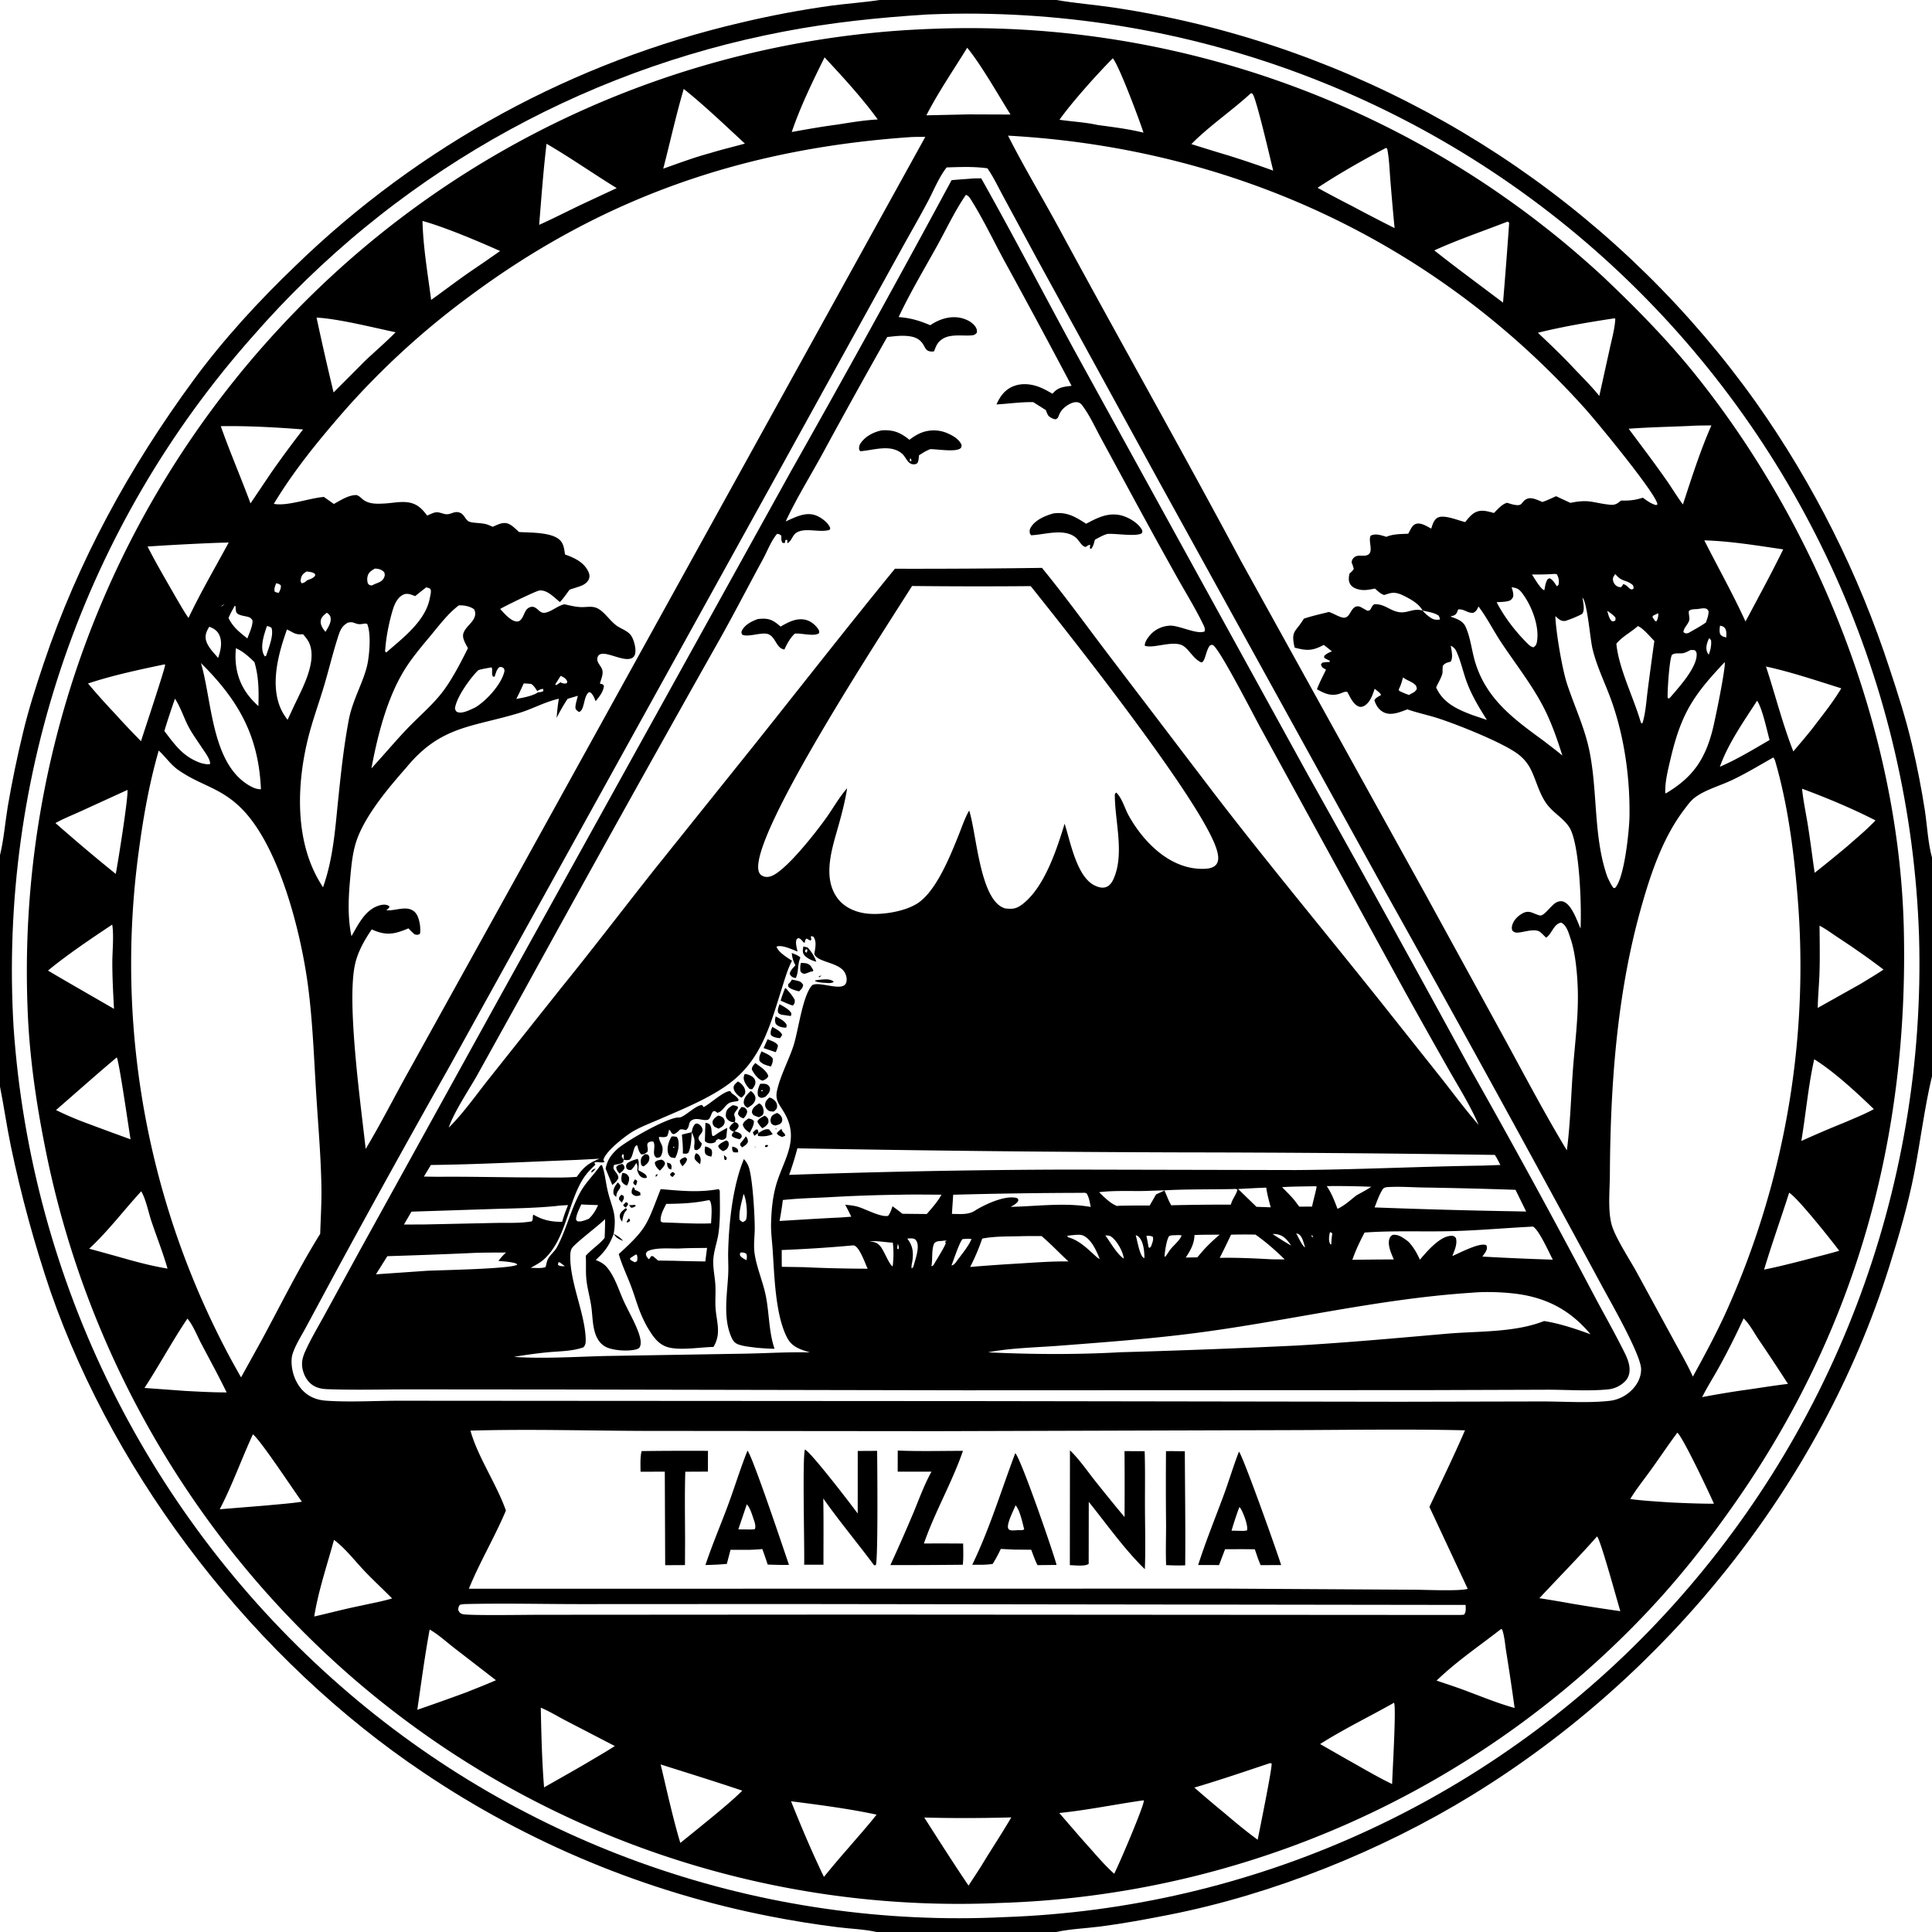 <svg xmlns="http://www.w3.org/2000/svg" viewBox="0 0 256 256"><path d="M116.543 0h23.433c2.457.426 4.97.618 7.44.98q6.604.976 13.066 2.65 1.353.351 2.698.732 1.345.38 2.682.79 1.336.409 2.663.848 1.327.438 2.644.906 1.317.467 2.624.963t2.602 1.02 2.58 1.078 2.555 1.133 2.53 1.188 2.503 1.244 2.476 1.297q1.23.663 2.447 1.352 1.216.689 2.416 1.404 1.2.716 2.386 1.457 1.184.741 2.353 1.509 1.168.767 2.32 1.56 1.15.792 2.284 1.609t2.25 1.659 2.213 1.708 2.174 1.756 2.137 1.802q1.058.913 2.096 1.85 1.038.935 2.055 1.894t2.014 1.938 1.97 1.983q.976 1.001 1.928 2.024.953 1.023 1.882 2.066.93 1.044 1.838 2.107.906 1.063 1.79 2.146t1.743 2.185q.86 1.102 1.696 2.222.835 1.12 1.646 2.26 1.43 2.024 2.783 4.1 1.353 2.077 2.627 4.203 1.275 2.126 2.468 4.298t2.305 4.387q1.111 2.216 2.139 4.471t1.97 4.548 1.798 4.619q.855 2.326 1.623 4.683c1.09 3.273 2.14 6.585 2.938 9.944q1.042 4.4 1.737 8.867c.298 2.02.4 4.235.935 6.198v28.964c-1.01 4.225-1.528 8.629-2.368 12.9-.817 4.162-2.025 8.288-3.297 12.333-9.106 28.952-29.52 54.217-55.3 70.04-12.007 7.37-26.342 13.13-40.16 15.85-3 .59-6.03 1.153-9.062 1.545-1.934.25-3.971.32-5.873.73h-23.8c-1.627-.373-3.465-.423-5.13-.635q-4.544-.567-9.037-1.453-1.532-.3-3.056-.637-1.524-.34-3.039-.715-1.515-.377-3.02-.79-1.505-.415-3-.865-1.494-.453-2.977-.94-1.482-.49-2.952-1.015t-2.927-1.087-2.898-1.161-2.868-1.232-2.837-1.304q-1.41-.67-2.802-1.374t-2.768-1.444-2.731-1.513-2.693-1.58-2.652-1.647-2.61-1.713c-22.132-14.83-40.682-38.581-49.451-63.765q-1.606-4.735-2.922-9.558-1.315-4.822-2.336-9.716C.894 149.242.52 146.6 0 143.984V113.31c.505-2.077.679-4.31 1.026-6.425q.846-4.947 2.029-9.824c.738-3.083 1.71-6.114 2.72-9.117 4.574-13.62 11.373-26.003 19.864-37.568 4.003-5.453 8.71-10.56 13.592-15.233q.762-.74 1.538-1.466.775-.726 1.562-1.44.788-.712 1.587-1.412.8-.7 1.61-1.386.812-.686 1.634-1.358t1.656-1.33 1.679-1.302 1.7-1.274q.856-.63 1.722-1.245t1.742-1.215 1.763-1.186 1.782-1.155 1.802-1.126 1.82-1.095 1.84-1.063q.924-.525 1.856-1.033.933-.509 1.874-1.001.941-.493 1.89-.97.95-.476 1.907-.937.957-.46 1.922-.904.965-.445 1.937-.872.972-.428 1.952-.84.98-.411 1.966-.806t1.979-.773q.992-.378 1.991-.739.999-.36 2.004-.705 1.005-.344 2.016-.672 1.01-.327 2.026-.637t2.037-.603 2.047-.568 2.057-.534 2.064-.498q5.892-1.404 11.891-2.239c2.147-.29 4.32-.429 6.459-.759m6.222 1.928c-6.37.397-12.65 1.052-18.926 2.256q-1.268.242-2.53.51-1.263.267-2.519.56-1.257.295-2.507.614-1.25.32-2.493.666-1.244.346-2.48.718-1.235.371-2.463.768-1.227.398-2.447.82-1.22.423-2.43.87-1.21.449-2.41.922t-2.392.97-2.37 1.021q-1.18.523-2.349 1.07-1.168.546-2.326 1.117-1.157.572-2.302 1.167t-2.277 1.214q-1.133.618-2.252 1.26-1.12.643-2.225 1.308-1.106.665-2.197 1.353-1.092.689-2.17 1.4-1.077.71-2.139 1.443t-2.108 1.488-2.078 1.531-2.044 1.575-2.012 1.616-1.978 1.658-1.943 1.699q-.963.859-1.907 1.738-.945.88-1.87 1.778-.927.899-1.834 1.817t-1.795 1.854-1.756 1.891-1.716 1.928q-1.033 1.162-2.037 2.35-1.004 1.187-1.978 2.398t-1.919 2.447-1.858 2.493-1.796 2.538-1.733 2.582-1.67 2.624-1.604 2.663-1.538 2.702-1.472 2.74-1.404 2.774-1.335 2.808-1.266 2.84-1.196 2.87-1.124 2.9-1.054 2.925q-.508 1.47-.98 2.95-.473 1.482-.909 2.974t-.835 2.996q-.399 1.502-.76 3.015-.363 1.512-.688 3.032t-.612 3.049q-.287 1.528-.537 3.063-.25 1.534-.461 3.075-.212 1.54-.386 3.085t-.31 3.094-.234 3.1-.157 3.106-.081 3.108-.005 3.11.072 3.109q.054 1.553.147 3.106.109 1.559.255 3.114.146 1.556.33 3.108t.407 3.1q.222 1.546.482 3.087t.558 3.075q.298 1.535.633 3.061t.708 3.044.782 3.026.856 3.006.929 2.984 1.002 2.96 1.074 2.935q.555 1.461 1.146 2.908t1.217 2.879 1.287 2.848 1.356 2.816 1.425 2.782 1.492 2.745 1.56 2.71 1.625 2.669 1.69 2.629q.86 1.304 1.754 2.587.893 1.282 1.817 2.542.924 1.261 1.878 2.499.954 1.237 1.94 2.45.984 1.214 1.998 2.403t2.057 2.353 2.114 2.303 2.169 2.25q1.099 1.11 2.224 2.195t2.277 2.14q1.152 1.057 2.33 2.085 1.122.981 2.268 1.935t2.315 1.88 2.359 1.824 2.402 1.767 2.444 1.709 2.484 1.65 2.523 1.59 2.56 1.529 2.596 1.467 2.63 1.404 2.664 1.341q1.34.655 2.695 1.277 1.355.623 2.725 1.212 1.37.59 2.752 1.147 1.384.556 2.78 1.08 1.396.523 2.805 1.013 1.408.49 2.828.945 1.42.456 2.85.878t2.87.809q1.44.386 2.889.741 1.448.352 2.905.67 1.457.317 2.921.6 1.464.282 2.935.53 1.47.248 2.946.46t2.956.39 2.965.32q1.484.14 2.972.248 1.487.105 2.977.174 1.49.07 2.98.106t2.982.032q1.49 0 2.981-.038 1.491-.037 2.98-.11 1.52-.052 3.037-.142t3.032-.218q1.514-.127 3.025-.29t3.018-.362q1.507-.202 3.008-.437 1.501-.238 2.997-.51 1.495-.276 2.983-.583 1.488-.31 2.968-.655 1.48-.348 2.952-.728 1.47-.382 2.932-.799t2.913-.87 2.89-.94 2.867-1.01q1.427-.523 2.841-1.08t2.815-1.148 2.785-1.217 2.755-1.284 2.724-1.35 2.689-1.417 2.654-1.481 2.617-1.546q1.3-.788 2.58-1.608t2.539-1.671 2.498-1.732 2.455-1.792 2.41-1.852 2.365-1.91 2.318-1.966 2.27-2.022 2.219-2.077 2.168-2.13 2.116-2.182q1.074-1.133 2.119-2.293t2.062-2.344q1.016-1.185 2.003-2.394t1.944-2.443 1.883-2.49 1.822-2.535 1.759-2.579 1.695-2.622 1.63-2.663q.798-1.34 1.563-2.701.766-1.36 1.497-2.74.732-1.379 1.43-2.775.697-1.397 1.36-2.81t1.29-2.843q.629-1.429 1.221-2.873t1.15-2.902q.557-1.458 1.078-2.93.521-1.471 1.006-2.956.485-1.483.933-2.979.447-1.495.859-3.001.41-1.506.785-3.022.373-1.515.71-3.04.338-1.524.635-3.056.3-1.532.56-3.071.263-1.539.485-3.084.225-1.545.41-3.095t.333-3.104.255-3.111q.11-1.558.18-3.117.07-1.56.102-3.12t.025-3.122q-.005-1.56-.05-3.121-.05-1.539-.14-3.076-.088-1.537-.213-3.072-.127-1.534-.29-3.066-.162-1.53-.362-3.057t-.437-3.048q-.238-1.522-.513-3.037-.273-1.515-.585-3.023-.31-1.508-.657-3.008t-.73-2.991q-.385-1.491-.804-2.973t-.876-2.952-.947-2.93-1.018-2.906q-.526-1.447-1.088-2.88-.561-1.434-1.157-2.853-.597-1.42-1.227-2.825-.631-1.404-1.296-2.794-.664-1.388-1.362-2.76-.698-1.373-1.43-2.728-.73-1.355-1.494-2.692t-1.56-2.655-1.624-2.616-1.687-2.576-1.75-2.534-1.81-2.49-1.87-2.447-1.93-2.4q-.978-1.188-1.986-2.352-1.008-1.165-2.043-2.304t-2.1-2.253q-1.062-1.114-2.152-2.201-1.09-1.088-2.206-2.149-1.14-1.083-2.306-2.138t-2.359-2.08-2.41-2.02q-1.218-.994-2.46-1.959-1.242-.964-2.507-1.896-1.266-.934-2.555-1.834-1.289-.901-2.6-1.77-1.31-.868-2.643-1.704-1.332-.835-2.684-1.637t-2.725-1.57-2.763-1.5-2.8-1.432q-1.409-.699-2.835-1.362-1.425-.662-2.868-1.29-1.441-.626-2.899-1.217T172.6 9.88q-1.472-.555-2.957-1.072t-2.982-.997-3.006-.922q-1.51-.443-3.029-.847-1.52-.405-3.048-.771-1.53-.367-3.067-.695t-3.083-.618-3.098-.54-3.11-.463q-1.559-.212-3.121-.385-1.564-.173-3.13-.307-1.567-.134-3.136-.229t-3.142-.15-3.143-.072-3.145.007-3.143.086q-.247.005-.494.023"/><path d="M132.281 252.158q-.316.015-.633.027-1.498.058-2.998.077-1.499.02-2.998.003t-2.998-.07q-1.499-.055-2.995-.145-1.497-.09-2.992-.215-1.493-.127-2.984-.29t-2.977-.362-2.967-.435q-1.48-.238-2.955-.51-1.475-.271-2.943-.58-1.467-.307-2.926-.651t-2.91-.723q-1.451-.38-2.892-.794-1.442-.415-2.872-.865t-2.85-.934q-1.418-.485-2.825-1.004t-2.8-1.073q-1.394-.553-2.773-1.14-1.38-.588-2.745-1.208-1.365-.621-2.714-1.276-1.35-.654-2.683-1.34-1.332-.688-2.648-1.407t-2.614-1.47-2.576-1.535-2.538-1.596q-1.26-.814-2.499-1.658-1.24-.845-2.457-1.72-1.218-.874-2.415-1.778-1.196-.903-2.37-1.837-1.174-.932-2.325-1.894-1.15-.961-2.277-1.95-1.127-.99-2.23-2.006-.908-.838-1.799-1.694t-1.765-1.729-1.731-1.763-1.696-1.798-1.66-1.83-1.624-1.863-1.586-1.895-1.55-1.925q-.764-.97-1.51-1.956-.746-.985-1.472-1.985t-1.432-2.013q-.706-1.015-1.392-2.042-.686-1.028-1.352-2.068-.665-1.042-1.31-2.095t-1.27-2.12-1.227-2.146-1.184-2.169-1.142-2.191-1.098-2.214-1.054-2.235-1.01-2.255-.965-2.275-.92-2.293-.875-2.311-.829-2.328-.783-2.344-.736-2.359-.69-2.373-.643-2.386-.596-2.398-.548-2.41-.5-2.42c-1.201-6.023-2.078-12.161-2.299-18.306q-.06-1.542-.082-3.084t-.007-3.086.069-3.085.145-3.082.221-3.078.297-3.071.372-3.063.448-3.053.523-3.041.597-3.027.672-3.012q.355-1.501.746-2.994.392-1.492.82-2.974t.892-2.954.965-2.931 1.037-2.906 1.108-2.88 1.18-2.852q.606-1.418 1.248-2.821t1.318-2.79 1.386-2.757 1.454-2.722q.743-1.351 1.52-2.685.777-1.333 1.586-2.647.81-1.313 1.65-2.607.842-1.293 1.715-2.565t1.777-2.523 1.839-2.477 1.9-2.432q.964-1.205 1.958-2.385t2.017-2.335 2.073-2.285q1.04-1.124 2.109-2.221 1.068-1.098 2.163-2.169t2.216-2.114 2.267-2.059 2.318-2.002 2.367-1.944 2.414-1.884q1.219-.928 2.46-1.825 1.242-.897 2.505-1.763t2.547-1.7 2.589-1.638q1.305-.802 2.629-1.572 1.323-.77 2.666-1.507t2.703-1.44 2.738-1.373q1.377-.67 2.771-1.305t2.802-1.236q1.41-.6 2.833-1.166 1.423-.565 2.86-1.095t2.886-1.025 2.911-.952 2.933-.88q1.473-.423 2.955-.808t2.974-.734q1.49-.349 2.99-.66t3.007-.587 3.02-.511q1.513-.237 3.031-.437t3.041-.36q1.523-.163 3.05-.287t3.056-.21 3.06-.135l.089-.004q1.517-.053 3.036-.07 1.519-.016 3.037.006 1.519.02 3.036.08 1.518.058 3.034.153 1.516.096 3.029.229t3.022.303 3.013.377 3.004.451 2.991.525 2.978.598 2.962.671 2.945.744 2.925.816 2.905.888 2.882.958 2.858 1.03 2.831 1.099 2.804 1.168 2.774 1.237 2.742 1.305 2.71 1.371 2.675 1.438q1.33.736 2.64 1.503 1.31.768 2.601 1.568t2.562 1.63 2.521 1.695 2.48 1.755 2.434 1.815 2.39 1.874 2.343 1.933 2.294 1.99 2.246 2.046c4.078 3.879 8.112 7.984 11.653 12.364 16.401 20.286 27.235 47.549 27.853 73.729.652 27.756-6.352 53.116-22.28 75.947-3.755 5.381-7.708 10.375-12.245 15.123q-1.036 1.083-2.099 2.141-1.062 1.058-2.15 2.09t-2.2 2.036-2.248 1.983-2.296 1.927-2.343 1.87-2.387 1.814q-1.205.892-2.431 1.755t-2.473 1.695-2.513 1.634-2.552 1.573-2.59 1.51-2.626 1.446-2.66 1.383-2.693 1.317-2.724 1.252-2.754 1.184-2.782 1.118-2.808 1.05q-1.41.507-2.833.98t-2.856.912q-1.434.438-2.877.842-1.444.403-2.898.771-1.452.369-2.914.701-1.462.333-2.931.63t-2.946.559q-1.476.26-2.958.485t-2.969.415-2.978.343-2.986.27q-1.495.114-2.992.195-1.496.08-2.995.125m43.806-171.071c.605.182 1.234.62 1.825.742.997.206 1-1.29 1.841-1.473.292-.064.5.051.743.187l.685.382c.608.002.398-.548.925-.857 1.348-.08 2.04.838 3.252 1.038 1.167.192 1.831-.551 3.147-.209.217.282.521.55.803.766.518.398.847.522 1.495.422a1.2 1.2 0 0 0-.186-.516c-.589-.404-1.42-.496-2.112-.672-.508-.884-1.434-1.416-2.338-1.877-.762-.389-1.385-.626-2.22-.347q-.27.088-.545.167c-.482-.158-.835-.523-1.214-.849-.653.119-1.336.276-1.997.144-.516-.102-1.06-.3-1.318-.799-.226-.439-.154-.882-.053-1.34.232-.203.414-.348.56-.624a6 6 0 0 0-.28-.834c.025-.236.053-.364.212-.555.448-.542 1.063-.273 1.655-.374 1.25-.213.241-1.893.656-2.63.663-.34 1.417-.04 2.08.153.883-.384 1.943-.364 2.89-.41l.116-.204c.213-.381.407-.896.84-1.072.687-.28 1.502.29 2.099.598.145-.463.3-1.035.696-1.354.813-.653 2.867.291 3.81.49.342-.44.745-.954 1.232-1.235.85-.49 1.697-.197 2.574.03.427-.44 1.136-1.25 1.766-1.349.228.078.459.157.694.213 1.515.358 1.011-.358 1.938-.746.608-.254 1.45.198 2.018.422.62-.202 1.218-.5 1.813-.765l1.895.886c2.538-.539 3.006.02 5.28.247.624.063.969-.154 1.423-.558 1.047.037 1.898-.053 2.896-.377.57.408 1.075.8 1.759.983l.177-.104c-.158-1.416-8.11-11.027-9.521-12.603-19.899-22.223-46.838-34.616-76.527-36.249 2.117 4.19 4.595 8.283 6.833 12.42 7.926 14.653 16.141 29.156 23.985 43.852l24.54 44.338 10.427 19.027c2.707 4.968 5.334 9.972 8.26 14.817.46-3.488.544-7.116.801-10.632.25-3.394.726-6.95.656-10.344-.043-2.09-.284-5.065-.952-7.035-.253-.745-.517-1.815-1.261-2.167-.999.167-1.212 1.488-1.987 1.992-.272-.24-.519-.533-.806-.751-.675-.515-2.14.03-2.92.08-.356.023-.496-.04-.761-.263-.047-.185-.082-.346-.049-.537.131-.737.701-1.334 1.329-1.703.979-.576 1.444.007 2.375.235.538.132 1.517-1.379 2.157-1.715.32-.168.667-.24 1.014-.096 1.08.444 1.76 2.523 2.217 3.541.152-2.73-.098-11.263-1.49-13.42-.734-1.138-1.962-1.817-2.812-2.857-1.112-1.36-1.479-3.117-2.222-4.67a5.7 5.7 0 0 0-1.629-2.063c-1.966-1.575-8.365-4.104-10.875-4.895-1.299-.409-2.63-.684-3.918-1.136l-.216.083c-.894.336-1.988.77-2.913.31-.646-.32-1.022-.914-1.233-1.581.117-.342.572-.522.881-.716-.107-.288-.604-.615-.85-.825-.277.795-.554 1.717-1.297 2.21-.232.154-.508.241-.782.152-.74-.239-1.197-1.305-1.542-1.937-.33-.11-.712.139-1.046.24-1.158.349-1.984-.04-2.98-.6.33-.897.79-1.737 1.199-2.6l-.106-.06c-.332-.197-.47-.257-.562-.629l.165-.228c.25-.05.483-.081.737-.088l.254-.005-.001-.175a6 6 0 0 1-.736-.386l.01-.233c.304-.323.615-.45 1.02-.623l-1.075-.85c-1.507.807-2.25.787-3.858.364l-.04-.165c-.46-2.083.18-1.925 1.166-3.531l.085-.141c1.081-.365 2.218-.61 3.324-.892m32.94.058.05.161.148.049-.148-.049zM128.158 6.327c-1.806 2.939-3.834 5.887-5.408 8.954l5.601-.125 5.548.02c-1.616-2.568-3.9-6.626-5.74-8.85m-18.898 1.27c-1.57 3.173-3.215 6.541-4.35 9.894 1.991-.357 3.978-.714 5.984-.974 1.786-.282 3.605-.591 5.412-.687-2.111-2.903-4.606-5.602-7.046-8.232m38.191.13c-2.026 2.034-5.406 5.801-7.066 8.142 1.641.243 3.413.326 5.02.687 2.036.28 4.114.525 6.111 1.021-.484-1.535-3.25-8.934-4.065-9.85M90.6 11.784c-1.028 3.49-1.802 7.045-2.716 10.565 2.07-.73 4.147-1.511 6.27-2.078 1.507-.467 3.032-.818 4.55-1.243-2.658-2.458-5.28-4.975-8.104-7.244m75.175.544c-2.54 2.343-5.49 4.316-7.915 6.765q2.452.777 4.917 1.513 2.989.934 5.932 2.005c-.367-1.456-2.18-9.328-2.702-10.121-.051-.08-.155-.108-.233-.162m-45.223 5.847c-21.9 1.522-40.689 7.958-58.353 21.094q-2.265 1.666-4.439 3.451t-4.249 3.684-4.046 3.905-3.832 4.116c-3.382 3.882-6.689 7.915-9.348 12.338 1.78.346 4.698-.764 6.634-.915l1.32.932c.935-.51 1.903-1.175 2.997-1.185.306.107.448.227.687.449.827.77 1.91.73 2.979.677 1.666-.084 3.383-.645 4.789.574.346.3.637.655.911 1.02.348-.145.837-.408 1.211-.434.46-.032.936.257 1.388.258.69 0 1.052-.498 1.798-.177.5.215.665.855 1.061 1.101.5.31 1.886.16 2.646.492.196.085.396.163.592.248.656-.284 1.346-.69 2.07-.399.51.207 1.004.729 1.413 1.094 1.488.091 4.39 0 5.446 1.104.483.506.543 1.208.638 1.868 1.235.447 2.493 1.002 3.093 2.273.13.274.2.572.114.872-.13.456-.526.769-.94.954-.537.24-1.115.364-1.662.572-.409.546-.802 1.144-1.277 1.633-.752-.59-1.695-1.66-2.73-1.525-.458.06-4.67 2.11-5.183 2.444.505.545 1.363 1.585 2.155 1.657.316.03.474-.097.66-.335.4-.51.446-1.325 1.15-1.564a.77.77 0 0 1 .588.021c.545.243.75.873 1.475.703.871-.204 1.554-.889 2.476-1.106.671.144 1.372.33 2.058.367 1.162.064 1.842-.308 2.839.505.712.58 1.252 1.38 1.981 1.927.637.477 1.547.704 1.991 1.394.361.56.673 1.75.496 2.393-.058.211-.137.36-.325.489-1.207.833-4.331-1.547-4.665.045-.148.709.693 1.11.691 1.891 0 .537-.235.995-.357 1.505.297.081.373.025.534.303-.117.848-.592 1.376-1.102 2.03-.176-.434-.302-.815-.654-1.136l-.215-.074c-.78.513-.55 2.431-1.349 2.634-.21-.176-.458-.282-.46-.588-.002-.465.22-1.097.322-1.561l-1.354.404a23 23 0 0 0-1.457 2.523c.065-.855.148-1.69.296-2.535-1.865.42-3.477 1.35-5.285 1.896-6.222 1.88-10.367 1.69-14.897 7.186-2.373 2.698-5.59 6.484-6.688 9.91-.496 1.547-.638 3.251-.786 4.864-.159 1.735-.268 3.496-.146 5.236.055.789.15 1.596.322 2.369.902-1.551 1.819-3.516 3.671-4.064.408-.121.889-.186 1.266.05.04.025.074.056.111.084-.106.261-.218.318-.434.489 1.219.158 2.898-.805 3.892.377.477.567.692 1.927.584 2.646-.007.043-.02.085-.03.127-.326.148-.345.13-.697.05a8 8 0 0 1-.809-.794c-1.702.709-2.79 1.016-4.582.264a7 7 0 0 1-.288-.127c-.961 1.417-1.832 2.93-2.21 4.617-1.149 5.116.805 18.9 1.407 24.474 2.023-3.366 3.794-6.895 5.713-10.322l15.458-27.888 52.984-95.894c-.68.011-1.38-.009-2.058.04m-48.13.875c-.429 3.554-.686 7.174-.98 10.744 2.203-.987 4.336-2.113 6.527-3.119l3.747-1.75c-3.113-1.912-6.141-4.045-9.294-5.875m111.222.552c-3.06 1.615-6.171 3.378-9.058 5.281q2.22 1.219 4.475 2.372 2.847 1.52 5.73 2.971-.309-3.203-.565-6.411c-.11-1.36-.147-2.779-.417-4.116zm-58.204 2.582c-1.019 1.278-1.711 3.041-2.481 4.492-1.045 1.969-2.157 3.904-3.243 5.85l-17.421 31.56-42.79 77.331q-7.635 13.536-15.053 27.191l-3.834 7.124c-.617 1.159-1.443 2.417-1.846 3.662-.159.488-.162 1.076-.11 1.581.145 1.405.81 2.849 1.953 3.715.772.584 1.662.845 2.617.91 3.169.22 6.452.003 9.637.004l19.805.014 58.263.037 54.634.084 18.585-.04c2.958-.01 6.088.237 9.02-.069a4.94 4.94 0 0 0 2.957-1.357c.788-.753 1.322-1.728 1.324-2.838.005-1.928-4.216-9.21-5.31-11.263q-14.27-26.403-28.91-52.603l-29.844-54.096-15.932-29.076-4.472-8.274c-.687-1.257-1.33-2.65-2.151-3.82-1.787-.256-3.599-.172-5.397-.12m-69.458 7.093c.08 3.443.703 7.043 1.145 10.466 1.821-1.297 3.592-2.669 5.44-3.925q1.863-1.26 3.7-2.556c-2.894-1.292-7.31-3.164-10.285-3.985m143.762.093c-3.214 1.257-6.556 2.382-9.693 3.811q2.108 1.667 4.26 3.277l4.848 3.64q.439-5.27.813-10.546c-.16-.182-.072-.142-.228-.182m-157.8 12.714q1.065 4.973 2.257 9.917l4.136-4.15c1.347-1.28 2.785-2.5 4.084-3.824-3.023-.633-7.544-1.785-10.477-1.943m172.009.092c-3.363.503-6.875 1.102-10.174 1.917 1.495 1.412 2.975 2.828 4.396 4.315 1.243 1.332 2.603 2.641 3.741 4.06l1.404-6.36c.272-1.242.648-2.577.716-3.847zm10.083 14.26c-2.736.122-5.499.17-8.228.377 1.78 2.398 3.602 4.776 5.294 7.237.625.93 1.224 1.9 1.893 2.798 1.148-3.504 2.287-7.101 3.774-10.475-.909.014-1.827.002-2.733.063m-194.782.038c1.214 3.444 2.672 6.802 3.94 10.228l2.721-4.04q2.047-2.932 4.242-5.756c-3.596-.283-7.296-.49-10.903-.432M225.831 71.6c1.81 3.594 3.787 7.085 5.455 10.752q.934-1.727 1.849-3.463 1.63-3.019 3.151-6.094c-3.445-.503-6.972-1.093-10.455-1.195m-197.036.329q-4.625.182-9.243.49c1.221 2.398 2.605 4.72 3.936 7.058.484.798.944 1.645 1.49 2.402 1.615-3.397 3.535-6.68 5.328-9.989zm20.868 3.415c-.413.253-.797.455-.937.957-.102.366-.075.628.008.991.203.248.2.235.518.288l.42-.193c.5-.203.991-.332 1.22-.864.129-.297.1-.377.032-.68-.309-.338-.646-.459-1.096-.495q-.083-.004-.165-.004m-9.041.383c-.392.248-.648.445-.748.933-.066.32-.07.357.094.62.361-.03.475-.182.756-.402.397-.153.791-.245 1.038-.615-.023-.194.023-.187-.123-.284-.276-.184-.691-.22-1.017-.252m165.349.318c-.999.08-1.987.084-2.988.077.407.581.985 1.675 1.552 2.056l.108-.002c.094-.523.147-1 .45-1.451l.223-.102c.45.171.7.684.98 1.058.218-.148.219-.153.252-.408a1.86 1.86 0 0 0-.274-1.193zm8.056.02c-.227.357-.368.46-.277.91.063.31.317.624.602.747.131.056.272.074.41.098.185-.167.217-.21.314-.424.388.078.622.38.917.638l.258.084.21-.15c-.018-.3-.011-.393-.286-.585-.874-.61-1.263-.277-2.118-1.292q-.014-.014-.03-.026m-177.44 1.22c-.14.422-.291.672-.187 1.11.2.104.324.14.551.15.162-.379.31-.584.253-.997-.214-.169-.351-.212-.617-.262m19.888.54c-.485.384-.983.758-1.45 1.163-.55-.198-1.062-.462-1.633-.172-.899.457-1.252 1.614-1.5 2.516-.436 1.596-.761 3.318-.864 4.971l.11.137.07-.007c2.187-1.91 5.195-4.17 5.747-7.195.049-.268.163-.677.136-.945-.016-.15-.035-.168-.092-.285a1.9 1.9 0 0 0-.524-.183m143.82-.023c.135.447.268.816.205 1.284-.166.276-.26.445-.585.538-.489.141-1.094.138-1.602.171 1.055 2.022 2.392 3.749 3.985 5.377.314.283.476.504.894.598.3-.198.397-.372.46-.728.37-2.075-.73-4.858-1.979-6.477-.442-.574-.681-.63-1.377-.763m9.389 1.374c.074.561.346 1.633-.008 2.12-.14.192-2.087.973-2.332.987-.474.028-.737-.185-1.063-.478-.062-.056-.129-.106-.192-.159.085 2.14.902 7.005 1.565 9.01.974 2.947 2.314 5.74 2.943 8.8 1.129 5.488.517 11.436 2.382 16.725.241.504.459 1.02.8 1.466l.202.025c1.265-1.213 1.904-7.708 1.933-9.447.085-5.053-.658-10.446-2.332-15.216-.828-2.359-1.986-4.61-2.569-7.052-.32-1.336-.675-6.068-1.33-6.781m-180.237 1.03-.186.209.227-.158.276-.173c-.105.037-.22.066-.317.122m1.67.035c-.296.54-.6 1.072-.837 1.641.583 1.218 1.468 1.9 2.498 2.714.252-.72.716-1.626.682-2.388-.234-.374-.405-.43-.83-.525-.316-.07-1.068-.177-1.258-.47-.152-.236-.14-.581-.164-.855zm29.668-.019c-1.408 1.064-2.531 2.564-3.652 3.913-1.235 1.488-2.525 2.986-3.541 4.634-2.33 3.78-3.564 8.712-4.38 13.054l1.565-1.746c1.21-1.364 2.407-2.75 3.691-4.044 1.435-1.446 3.006-2.805 4.236-4.436 1.239-1.644 2.373-3.857 3.3-5.708-.258-.494-.728-1.224-.639-1.8.183-1.19 2.1-1.88 1.481-3.323-.46-.404-1.352-.582-1.956-.551q-.052.002-.105.008m135.122.139-.057.12c-.168.345-.26.519-.613.71-.774.102-1.236-.546-2.029-.432-.137.333-.167.578-.505.759-.127.068-.325.11-.46.151l-.023.038c.755.269 1.607.535 1.969 1.322.662 1.436.82 3.212 1.287 4.735 1.49 4.874 5.094 7.504 9.026 10.37.84.654 1.704 1.29 2.517 1.977-.715-2.268-1.493-4.515-2.609-6.624-1.57-2.969-3.7-5.653-5.55-8.453-1.006-1.522-1.85-3.23-2.953-4.673m25.829.385.075.037zm3.213-.048c-.402.037-.912-.023-1.174.287-.038.358.124.856.068 1.143-.112.579-.708.97-.783 1.612.196.182.29.215.567.16.097-.02.215-.092.303-.14.704-.413 1.452-.804 2.113-1.282.164-.496.377-.984.347-1.513-.169-.251-.217-.33-.553-.358-.273-.022-.613.055-.888.091m-11.98.237c.143.48.233 1.004.599 1.365.273.058.245.025.478-.093.006-.18.068-.325-.06-.46-.31-.328-.644-.564-1.018-.812m-169.663.253c-.382.316-.76.576-.81 1.113-.045.51.305 1.059.64 1.416.321-.557.8-1.24.66-1.92-.062-.299-.257-.442-.49-.609m176.41.065-.704.343-.039.196.355.515.21-.023c.114-.333.243-.673.178-1.03m1.975.363.07.04zm-175.571.877c-.912.474-1.111 1.207-1.406 2.138-.676 2.13-1.189 4.311-1.835 6.451-.686 2.273-1.51 4.508-2.075 6.815-1.423 5.806-1.719 12.797 1.146 18.221q.396.743.85 1.45c1.338-3.743 1.598-7.576 2-11.489.366-3.554.756-7.24 1.427-10.745.535-2.792 2.138-5.294 2.531-7.703.214-1.314.41-3.745-.105-4.963-.27-.075-.426-.03-.695.013-.458.072-.658-.019-1.078-.169-.284-.1-.47-.065-.76-.019m-10.745.454c-.364 1.074-.974 2.783-.388 3.87.032.059.081.107.121.16l.16-.092c.32-1.022 1.023-2.64.713-3.688-.203-.152-.36-.194-.606-.25m181.646.01c-.883.801-1.974 1.334-2.757 2.231l-.085.096c.285 3.195 2.24 7.054 3.191 10.279l.129.314c.197-.115.161-.133.221-.352.352-1.276.438-2.727.607-4.041q.421-3.281.883-6.558c-.54-.525-1.524-1.735-2.189-1.969m10.89-.055c-.054.425-.103.744.032 1.156.294.3.403.301.8.4.007-.44.077-1.006-.282-1.335-.16-.146-.348-.175-.55-.22m-200.18.141c-.341.545-.601 1.113-.438 1.768.223.896 1.024 1.674 1.608 2.365.333-.937.593-2.077.162-3.027-.271-.597-.742-.884-1.333-1.106m193.666.144h.103zm-183.37.216c-1.144 3.184-2.277 7.349-.778 10.592.23.495.527.945.858 1.378l.794-1.704c1.042-2.25 3.074-5.756 2.15-8.284-.192-.526-.536-.933-.9-1.35-1.058.1-1.236-.222-2.124-.632m183.291.716.079.067zm5.162.438c-.274.517-.5 1.207-.293 1.792.051.147.146.272.234.397.228-.626.381-1.259.3-1.927-.076-.087-.15-.192-.24-.262m-34.248 1.007c.103.664.338 1.516-.01 2.11q-.073.016-.144.036c-.424.114-.627.174-.904.519l-.014.231-.01.149c-.009.135-.002.27-.004.406-.006.58-.626 1.506-.848 2.078.903 2.013 2.716 2.858 4.668 3.6l.193.074 1.862.623c-1.08-1.712-2.087-3.359-2.76-5.277-.444-1.265-.753-2.714-1.335-3.911a1.35 1.35 0 0 0-.694-.638m-160.968.325c-.24 2.383.277 4.577 1.816 6.461q.535.647 1.16 1.208c.06-2.028.054-3.86-.525-5.825-.763-.74-1.466-1.402-2.451-1.844m192.746.232-.161.085c-.422.22-.697.363-1.17.368-.398.005-.823-.054-1.148.207-.338.667-.603 4.8-.558 5.669l.125.118.202-.145c1.074-1.258 3.6-3.978 3.517-5.77-.012-.242-.08-.288-.209-.482a2.3 2.3 0 0 0-.598-.05m4.53 1.608c-4.131 4.36-5.763 6.77-7.179 12.808-.323 1.38-.704 2.84-.706 4.265 0 .185.002.138.047.34 3.526-2.08 5.177-4.42 6.196-8.323.348-1.33 1.775-8.306 1.642-9.09m-201.91.135c1.504 5.065 1.367 13.615 6.698 16.381.42.218.776.326 1.248.334-.303-7.031-2.926-11.734-7.889-16.663zm-4.846.169c-3.366.703-6.852 1.448-10.117 2.527 1.202 1.448 2.48 2.844 3.769 4.215 1.048 1.178 2.149 2.305 3.246 3.437.34-1.08 3.251-9.81 3.202-10.131zm43.336.394c-.575.11-1.181.19-1.739.367-1.078 1.045-2.936 3.638-3.096 5.094.1.266.117.409.425.494.64.178 1.625-.359 2.212-.617 1.481-.853 3.467-3.035 3.89-4.705.064-.249.026-.276-.043-.507-.28-.168-.288-.205-.605-.157-.394.338-.45.819-.638 1.28l-.212-.039c-.234-.375.015-.99-.194-1.21m168.882-.115c1.229 3.722 2.195 7.62 3.627 11.258.99-1.2 2.044-2.383 2.97-3.63 1.175-1.53 2.392-3.078 3.382-4.736-3.31-1.037-6.587-2.147-9.979-2.892m-159.72 1.243-.703 1.125.108.109c.207-.126.403-.247.588-.403l.07.064c.294.119.427.15.739.09.083-.227.121-.18.014-.376-.168-.308-.498-.487-.817-.609m111.634.199c-.158.54-.295 1.067-.563 1.564l.026.202c.439.232.882.419 1.356.568l.123-.106c.415-.219.636-.272.876-.683-.025-.335-.083-.474-.357-.688-.446-.349-1.01-.488-1.462-.857m-116.513.8c-.325.686-.636 1.386-.991 2.056.907-.162 1.804-.327 2.644-.726l.199-.146c.283-.031.514-.02.753-.187l-.05-.276c-.326.027-.494.129-.77.287-.236-.344-.44-.718-.8-.944-.329-.026-.655-.055-.985-.064m-46.225 2.033c-.486 1.42-.974 2.835-1.396 4.275 1.476 1.931 2.526 3.459 4.935 4.273.361.068.764.198 1.124.092.044-.633-.75-1.642-1.088-2.16-.637-.975-1.315-1.876-1.845-2.92-.57-1.124-1-2.466-1.685-3.51q-.021-.026-.045-.05m209.649.257c-1.764 2.728-3.846 5.683-4.935 8.756l1.143-.523c1.872-.91 3.65-1.982 5.446-3.029-.379-1.334-.932-4.106-1.654-5.204M21.03 99.455c-1.276 4.438-2.057 8.901-2.663 13.478q-.146 1.08-.27 2.162-.125 1.083-.227 2.168t-.185 2.172q-.081 1.087-.141 2.175t-.1 2.178-.055 2.179-.012 2.18q.004 1.09.03 2.179.026 1.09.073 2.179.048 1.089.117 2.176t.159 2.174.202 2.17.245 2.166.288 2.161.33 2.154q.176 1.076.373 2.148t.415 2.14.457 2.131.499 2.122.54 2.112.583 2.1.624 2.089.664 2.076.706 2.062.746 2.048.787 2.033q.403 1.012.826 2.017t.866 2 .906 1.983.944 1.965.983 1.945q.5.968 1.02 1.926.585 1.055 1.181 2.103l2.622-4.735c2.576-4.745 5.007-9.706 7.865-14.283.066-2.077.197-4.161.16-6.238-.072-4.176-.445-8.357-.703-12.526-.289-4.685-.458-9.41-1.069-14.067-.913-6.952-3.698-18.095-8.538-23.239-2.894-3.076-5.585-3.238-8.668-5.4-1.019-.716-1.677-1.745-2.58-2.563m213.934.917c-1.804 1.022-3.605 2.115-5.479 3.002-1.575.747-3.402 1.23-4.826 2.244-.603.43-1.071 1.095-1.515 1.68-2.893 3.818-4.504 8.721-5.775 13.293-3.154 11.35-3.987 23.373-4.053 35.109-.011 2.031-.291 4.622.235 6.576.44 1.636 2.409 4.654 3.278 6.228l4.933 9.056c.869 1.599 1.801 3.191 2.552 4.848 1.52-2.761 3.04-5.584 4.35-8.451q.736-1.627 1.419-3.277t1.313-3.32q.63-1.672 1.206-3.362t1.097-3.397q.522-1.708.99-3.431.466-1.724.877-3.461.412-1.738.767-3.488t.655-3.51.542-3.529q.244-1.769.43-3.544t.315-3.557.201-3.565.087-3.57-.027-3.57-.142-3.568-.255-3.562c-.48-5.673-1.27-11.637-2.837-17.119-.072-.252-.14-.568-.338-.755m3.816 4.135c.166 1.645.526 3.285.785 4.92.329 2.07.581 4.152.888 6.226q2.208-1.74 4.36-3.55c1.255-1.103 2.553-2.181 3.703-3.395-3.08-1.577-6.491-3-9.736-4.201m-221.895.164-6.285 2.873c-1.072.49-2.223.94-3.248 1.519q1.81 1.59 3.646 3.15 2.149 1.82 4.341 3.585c.28-1.424 1.703-10.319 1.546-11.127m-2.016 17.846c-2.694 1.79-6.036 4.037-8.509 6.092q1.792 1.059 3.595 2.099l5.152 2.972c-.11-2.048-.224-4.095-.223-6.147.001-1.454.223-3.654-.015-5.016m226.231.142c.015 2.093.061 4.195-.009 6.287-.051 1.536-.207 3.072-.23 4.607l5.675-3.183c1.012-.626 2.052-1.228 3.037-1.895-1.979-1.521-4.008-2.921-6.092-4.292-.773-.508-1.561-1.1-2.38-1.524M15.468 140.112c-2.717 2.289-5.364 4.645-8.043 6.975q2.042 1.006 4.183 1.784 2.84 1.063 5.69 2.096c-.204-1.208-1.546-10.563-1.83-10.855m224.924.248c-.797 3.55-1.102 7.237-1.707 10.826q2.927-1.324 5.907-2.524c1.24-.54 2.517-1.045 3.704-1.697-2.195-2.121-5.302-5.007-7.904-6.605M18.711 157.854c-2.312 2.511-4.387 5.288-6.893 7.606q2.505.68 5.003 1.388c1.767.495 3.566.952 5.378 1.247-.61-2.124-1.432-4.179-2.135-6.273-.398-1.184-.73-2.932-1.353-3.968m218.36.191c-1.087 3.395-2.294 6.774-3.32 10.185 1.773-.355 3.524-.802 5.277-1.248 1.558-.413 3.13-.798 4.679-1.245-.963-1.305-5.588-7.123-6.636-7.691M24.834 174.719c-2.018 2.995-3.719 6.176-5.69 9.192l5.387.392c1.826.098 3.67.2 5.497.199-1.055-2.19-2.232-4.322-3.364-6.474-.557-1.058-1.062-2.4-1.83-3.309m206.201-.023q-1.515 3.31-3.274 6.498c-.725 1.311-1.546 2.594-2.217 3.931q2.651-.505 5.321-.895c2.018-.271 4.03-.624 6.052-.856q-1.901-2.96-3.881-5.867c-.586-.871-1.234-2.103-2-2.811M62.34 189.566c.942 3.438 3.475 7.099 4.695 10.59-1.479 3.518-3.471 6.83-4.908 10.36l100.394-.015 24.807.145c1.456-.001 5.965.218 7.154-.111l-5.078-10.861c1.597-3.37 3.238-6.725 4.713-10.15-7.85-.182-15.715-.041-23.567-.024l-46.493.138-38.965-.037c-7.59-.032-15.159-.257-22.752-.035m159.913.277c-1.183 1.58-2.277 3.224-3.429 4.827-.936 1.303-1.977 2.591-2.809 3.961 1.765.235 3.554.327 5.33.452 1.92.088 3.837.168 5.76.17-.523-1.223-4.183-8.979-4.852-9.41m-188.742.212c-1.512 3.273-2.73 6.74-4.395 9.931l6.29-.513c1.525-.152 3.082-.254 4.597-.488-1.191-1.633-5.436-8.1-6.492-8.93m178.103 13.532c-2.477 2.812-5.091 5.44-7.636 8.183q2.08.322 4.152.697 3.279.56 6.573 1.021c-.406-1.303-2.64-9.547-3.09-9.901m-167.358.453c-.902 3.313-2.083 6.775-2.618 10.156 2.043-.47 4.087-1.012 6.14-1.426 1.383-.31 2.825-.565 4.18-.968-1.207-1.225-2.47-2.384-3.657-3.632-1.26-1.325-2.582-3.045-4.045-4.13m17.21 8.513-.522.083c-.192.279-.203.347-.234.686.155.301.2.413.539.544.606.236 8.823.098 10.204.102l42.645-.028 79.433.052.465-.038c.291-.398.218-.817.203-1.293l-89.855-.122-27.454.014c-5.132-.001-10.297-.133-15.424 0m137.442 3.293c-2.828 2.21-5.982 4.343-8.55 6.842 1.454.496 2.925.965 4.356 1.527 1.973.739 3.947 1.544 5.98 2.099q-.517-3.755-1.12-7.496c-.153-.952-.216-2.06-.554-2.956l-.033.074zm-141.977.077c-.646 3.508-1.125 7.103-1.637 10.637q3.26-1.124 6.495-2.316c1.311-.525 2.632-1.036 3.926-1.606l-5.544-4.284c-1.028-.798-2.109-1.79-3.24-2.431m127.783 9.7c-3.23 1.833-6.67 3.484-9.792 5.476l3.52 2.013c1.99 1.108 3.969 2.296 6.02 3.287.04-1.554.571-10.26.252-10.777m-113.06.657c.072 3.495.157 7.077.438 10.559 2-1.142 4.017-2.26 5.998-3.435 1.121-.675 2.281-1.323 3.371-2.045l-6.53-3.387c-1.074-.559-2.163-1.235-3.277-1.692m96.647 7.34c-3.334 1.11-6.674 2.254-10.044 3.246q2 1.75 4.055 3.435c1.414 1.205 2.835 2.383 4.336 3.479.23-1.197 1.979-9.715 1.84-10.11zm-80.762.181c.828 3.466 1.585 6.987 2.605 10.4q2.282-1.833 4.543-3.693c1.25-1.041 2.516-2.087 3.666-3.237-3.577-1.206-7.213-2.332-10.814-3.47m63.978 4.753c-3.738.527-7.395 1.296-11.161 1.681 1.35 1.547 2.678 3.125 4.059 4.645 1.031 1.174 2.056 2.355 3.217 3.405.565-1.052 4.05-9.194 3.924-9.701zm-46.7.127c1.339 3.341 2.786 6.782 4.358 10.02q1.598-1.971 3.276-3.875c1.236-1.449 2.524-2.876 3.698-4.375-3.696-.791-7.58-1.294-11.333-1.77m17.654 2.154c1.929 3.019 3.856 6.05 5.863 9.018.754-1.159 1.538-2.309 2.237-3.502 1.147-1.84 2.334-3.665 3.43-5.534-3.856.106-7.672.121-11.53.018"/><path d="M126.089 23.873c.833-.08 1.67-.131 2.505-.194.459-.058.954-.037 1.419-.053 4.357 7.729 8.436 15.631 12.691 23.418l30.583 55.583q10.892 19.45 21.556 39.026 8.315 14.707 16.2 29.65c1.373 2.606 2.845 5.174 4.161 7.81.373.745.73 1.544.724 2.395-.005.593-.197 1.136-.627 1.553a3.68 3.68 0 0 1-2.184 1.036c-2.602.261-5.395.047-8.017.048l-15.951.052-61.336.025-53.711-.105-19.769-.016c-3.608 0-7.251.103-10.857-.023-.58-.02-1.105-.075-1.64-.317-.824-.372-1.355-1.092-1.631-1.937-.326-.999-.192-1.797.227-2.736.735-1.648 1.697-3.248 2.563-4.832l4.659-8.516 18.411-33.347L104.773 62.5q10.847-19.209 21.316-38.626m12.787 30.253.188.057.054.191-.054-.191zm-34.347 17.18-.127.069zl.067-.18zm33.536 3.94c2.956 3.61 5.745 7.452 8.564 11.175l14.174 18.615c7.243 9.433 14.885 18.588 22.292 27.894l7.922 9.974c1.616 2.05 3.185 4.176 4.9 6.142l.059.07-.059-.07c-1.058-2.494-2.589-4.928-3.93-7.283q-2.93-5.153-5.804-10.336L167.003 96.4c-.888-1.616-5.401-10.44-6.265-10.906-.183-.098-.238-.026-.416.035-.553.662-.62 2.193-1.133 2.246-1.115-.463-1.71-1.93-2.628-2.308-1.371-.563-3.757.5-4.87.095-.031-.509.428-1.098.75-1.462.65-.733 1.617-1.154 2.589-1.199 1.183-.055 3.703 1.257 4.605.747.049-.375-.048-.583-.212-.92-1.004-2.076-2.25-4.094-3.383-6.104q-2.644-4.726-5.23-9.483l-4.896-9.03c-.784-1.436-1.52-3.085-2.509-4.386-.174-.228-.32-.361-.615-.42-.582-.116-1.316.328-1.734.686a2.5 2.5 0 0 0-.718.981l-.101.23-.073.175c-.143.097-.212.2-.395.17-.28-.047-.754-.29-.9-.538-.127-.218-.202-.433-.288-.668l-1.672-1.056c-1.623-.03-3.246.211-4.866.306.455-1.056 1.095-1.942 2.192-2.394 1.252-.516 2.68-.299 3.88.258.46.213.906.465 1.348.714.732-.876 1.448-.91 2.526-1.049q-4.353-8.259-8.845-16.443c-1.474-2.707-2.844-5.61-4.482-8.215-.2-.319-.327-.508-.672-.643-1.424 2.047-2.543 4.447-3.751 6.632-1.739 3.147-3.636 6.31-5.165 9.562 1.593.125 2.72.459 4.19 1.08l.12-.08c1.165-.763 2.617-1.205 4.005-.868.703.17 1.553.593 1.92 1.25.153.275.146.387.13.69-.206.23-.34.322-.66.35-1.411.127-3.21-.325-4.318.824-.363.375-.507.811-.69 1.287-.288.075-.713.036-.954-.166-.2-.168-.325-.461-.455-.685-.542-.933-1.413-1.14-2.442-1.194-.784-.04-1.578.08-2.358.154q-4.43 7.822-8.715 15.726c-1.578 2.863-3.361 5.755-4.738 8.712 1.252-.549 2.644-1.327 4.034-.784.67.261 1.522.894 1.826 1.563.02.045.032.093.048.14l-.098.198c-1.294.403-3.108-.321-4.302.322-.64.344-.672 1.13-1.28 1.445l-.02-.447-.257.026c-.011.083-.018.168-.033.251-.009.05-.026.097-.039.145l-.288-.016c-.213-.286-.166-.603-.163-.942-.238-.196-.266-.22-.57-.254-.776.89-1.31 2.327-1.885 3.382-1.887 3.462-3.697 6.981-5.621 10.42q-13.236 23.468-26.21 47.081l-6.035 10.874c-1.078 1.901-3.101 4.92-3.755 6.925l-.061.075.061-.075c1.932-1.917 3.589-4.283 5.281-6.42l9.568-12.038c4.228-5.215 8.288-10.555 12.458-15.816l13.646-17.023c6.049-7.6 12.02-15.24 18.166-22.763q9.743.022 19.485-.115m-56.751 88.247c-.555 1.504-1.185 2.387-2.376 3.457.603.258 1.06.473 1.492.984 1.076 1.27 1.571 3.08 2.272 4.575.566 1.21 1.231 2.364 1.734 3.606.244.602.614 1.595.394 2.244-.086.251-.234.355-.475.426-1.065.315-3.266.185-4.213-.386-.864-.52-1.254-1.449-1.45-2.4-.2-.964-.205-1.961-.35-2.934-.188-1.269-.567-2.503-.664-3.788-.073-.96.003-1.92-.059-2.881.768-.861 1.773-1.481 2.497-2.364a58 58 0 0 0 .063-2.498c-.867.88-4.07 3.264-4.423 3.9-.174.312-.193.746-.194 1.094-.011 3.524 1.992 7.643 2.047 10.974.007.391-.016.72-.297 1.018-1.453.545-3.301.519-4.84.674q-2.197.225-4.374.599c3.8.27 8.225-.017 12.07-.116l18.226-.305c2.967-.042 5.952-.25 8.918-.17-1.266-.401-2.36-.694-3.017-1.957-1.579-3.035-1.686-8.316-1.918-11.698-.078-1.145-.237-2.28-.207-3.43.05-1.929.231-3.833.844-5.668.99-2.967 2.719-5.371 1.165-8.534a10 10 0 0 0-.468-.818c-.58-.924-1.003-1.47-.748-2.605.445-1.983 1.51-3.921 2.157-5.862.676-2.028 1.211-6.76 2.52-8.104 1.08-.548 4.138 1.01 4.501-.381.131-.503-.035-1.096-.353-1.494-.935-1.17-3.466-1.168-3.89-2.231l.032-.192c.115-.706.29-1.473-.14-2.103l-.294-.096c-.159.288.177.452-.128.595l-.496-.265c-.22.199-.177.265-.227.546-.196-.024-.114.02-.24-.124-.206-.235-.292-.364-.588-.487-.155.085-.245.082-.297.27-.123.444.062 1.067.157 1.516-.728-.266-2.056-.932-2.784-.647.254.761 1.393 1.43 2.047 1.866l-.099.201c-.534 1.11-.873 2.3-1.245 3.47-1.406 4.419-2.518 8.834-6.192 11.985-2.698 2.314-6.794 3.942-10.056 5.363-1.135.494-2.32.936-3.395 1.55-1.007.573-3.774 2.709-4.002 3.85l.159.226c-.409.226-.901-.091-1.355.109.076.17.03.081.142.264-.6.583-1.165 1.142-1.617 1.855-2.067 3.256-2.273 8.054-5.219 10.707-.508.457-1.146.781-1.74 1.114.602.001 1.413.105 1.975-.105.068-.26.123-.538.202-.793.217-.702.952-1.189 1.3-1.833 1.227-2.283 1.819-4.935 3.058-7.219.751-1.383 1.811-2.332 2.68-3.596l.215-.091c.393.995.484 2.117.71 3.16.539 2.49 1.329 3.144.853 5.977m87.309.016c.77.513 1.64 1.069 2.447 1.529l.047.063-.047-.063a4.2 4.2 0 0 0-.653-.837c-.523-.535-1.06-.704-1.794-.692m-46.07-119.73.127.101zm.842 2.337.104.07zm16.183 6.696h.16zm-35.467 16.75h.137zm16.742 8.084c-3.724 5.92-21.403 32.822-20.346 37.7.06.273.183.512.431.661.41.248.834.237 1.267.077 1.965-.727 5.932-5.83 7.257-7.683.925-1.295 1.737-2.769 2.786-3.957-.244 1.602-.65 3.17-1.08 4.731-.834 3.019-2.303 7.041-.166 9.88.893 1.185 2.354 1.812 3.797 1.987 2.066.25 5.415-.275 7.091-1.568 2.306-1.78 4.013-6.038 5.102-8.735.446-1.108.834-2.309 1.43-3.342l.056.185c.906 3.055 1.364 10.852 4.154 12.543.168.101.355.174.537.242 1.093.134 1.578.036 2.45-.665 2.825-2.276 4.42-7.19 5.45-10.559.752 2.332 1.588 6.977 3.928 8.16.454.23 1 .41 1.508.255.49-.15.801-.574 1.009-1.02 1.504-3.22.271-7.514.21-10.907-.005-.25-.042-.482.193-.609.77.739 1.119 2.099 1.634 3.029 2.002 3.611 5.629 7.255 10.067 7.07.552-.022 1.224-.131 1.572-.613.38-.526.214-1.304.047-1.876-1.795-6.17-19.678-28.751-24.664-34.969q-7.86.067-15.72-.017m38.177 7.415h.137zm-.73.932.136.069zm-52.643 66.165a43 43 0 0 1-1.089 3.518q18.492-.651 36.995-.701l30.104.062c8.246-.054 16.493-.473 24.74-.587l2.403-.086c-.236-.445-.456-.913-.734-1.333q-20.657-.312-41.316-.334-25.554-.068-51.103-.539m-29.283 1.538c-6.413.242-12.861.593-19.277.67l-.931 1.537c.894.01 1.791.036 2.685.021 4.037-.019 8.074.09 12.11.092 1.808 0 3.667.072 5.466-.077.891-1.28 1.564-1.836 3.017-2.402zm97.729 3.488c-1.405.03-2.819.028-4.22.118.558.58 1.155 1.15 1.665 1.773l.614.815 1.702-.014c.034-.395.655-2.555.579-2.686zm1.7-.018c.638.939 1.03 1.95 1.42 3.01.946-.423 1.714-1.171 2.532-1.797.651-.364 1.325-.709 1.945-1.124q-2.948-.126-5.898-.09m7.93.141c-.369.094-.398.08-.602.417-.413.684-.692 1.525-.992 2.266q9.284.356 18.575.514l1.515.033-1.416-2.879q-6.02-.208-12.044-.303c-1.658-.024-3.384-.164-5.035-.048m-17.36.12-2.316.12 2.43 2.362 1.894.067c-.241-.869-.475-1.716-.597-2.61zm-3.027.13c-3.014.061-6.06.005-9.068.17.315.627.554 1.395.92 1.978q3.948-.092 7.897-.083l.044-.148c.2-.663.688-1.207.828-1.85-.246-.108-.359-.084-.621-.067m-11.814.258c-1.928.026-3.988-.08-5.899.161.697.651 1.488 1.508 2.403 1.833l.136-.036q2.084-.049 4.167-.03l.847-1.477 1.198-.544zm-8.061.246q-8.585.013-17.167.25l-.17 2.543c1.085-.004 2.226.161 3.148-.497l.043-.03c1.295-.772 3.738-1.916 5.268-1.614.155.03.18.055.299.125.028.174.081.235-.034.393-.221.306-.613.493-.931.686 3.541-.076 7.089-.597 10.602.01-.13-.608-.21-1.252-.542-1.786-.244-.104-.269-.106-.516-.08m-24.25.247q-4.783.062-9.558.34c-1.969.099-3.972.143-5.932.362a41 41 0 0 1-.437 2.775c2.661-.156 5.324-.337 7.987-.455l1.52-.11c-.267-.529-.52-1.072-.81-1.587.566.06 1.149.11 1.696.272.998.294 3.024 1.415 3.99 1.202.304-.387.427-.811.584-1.271.438.327.89.643 1.307.995l3.232.033c.711-.82 1.421-1.606 1.95-2.562-1.842-.006-3.689-.04-5.53.006m-42.195 1.285c-.272.621-.65 1.288-.7 1.97.082.149.075.237.26.272.438.083 1.028-.18 1.436-.34.577-.538.902-1.102 1.228-1.812-.74-.027-1.485-.042-2.224-.09m-3.287.207c-2.867.287-5.765.314-8.644.406l-10.572.345-.998 1.708 2.742-.012 9.315-.199c1.589-.034 3.319.066 4.88-.21.248-.321.035-.627.228-.887 1.244.726 2.373.961 3.8.945.217-.766.474-1.482.785-2.215-.506.038-1.037.044-1.536.119m128.957 2.755c-3.569.185-7.148.514-10.72.587-3.696.076-7.48-.093-11.162.178-.616 1.164-1.187 2.366-1.618 3.612q2.745-.041 5.49-.05c-.339-.816-.911-1.982-.534-2.857.096-.223.185-.252.372-.393.732-.114 1.338.339 1.906.749.113.082.133.103.225.183.665.718 1.087 1.471 1.497 2.353.878-1.05 2.649-3.143 4.14-3.162.35-.005.397.054.624.286.217.829-.185 1.617-.466 2.388.906-.381 3.5-1.759 4.388-1.468.046.015.088.04.132.06.084.318.08.488-.08.788-.131.242-.309.471-.469.695q4.665.263 9.335.409c-.499-.945-1.837-3.965-2.635-4.388zm-26.466.712c-.11.462-.214 1.049-.006 1.496.019.041.047.077.071.115l.11.021c.012-.492.057-.961.132-1.448-.19-.176-.085-.12-.308-.184m-4.477.154c.29.498.73 1.58 1.183 1.884-.164-.518-.36-1.491-.86-1.77-.067-.038-.263-.096-.323-.114m2.013.257.093.259.119.013-.088-.263zm-31.828.002-.536.076c.178.248.06.165.327.248 1.424.444 2.585 1.667 3.681 2.645l.316.183c-.432-1.083-1.129-2.693-2.275-3.142-.391-.152-1.095-.036-1.513-.01m13.907-.01c-.254.019-.856-.034-.985.202-.303.552-.505 1.98-.558 2.605l.124.041c.138-.195.274-.384.399-.587l.099-.155c.428-.66 1.459-1.414 1.642-2.084a3 3 0 0 0-.721-.023m2.433-.018c-.028 1.152-.533 2.045-1.158 2.98l1.527-.024.873-1.02a24 24 0 0 1 2.098-1.988c-1.11.014-2.232-.007-3.34.052m4.844-.05q-.726 1.548-1.5 3.072c2.304-.046 4.572.066 6.872.192l1.741.016c-1.229-1.207-2.463-2.29-3.872-3.288a66 66 0 0 0-3.24.008m-27.92.205c-1.668.039-3.408-.004-5.05.314q-.663 1.937-1.6 3.758 2.987-.249 5.979-.428c2.336-.132 4.712-.339 7.051-.3-1.193-1.102-2.332-2.31-3.563-3.362-.939 0-1.88-.013-2.818.018m11.258-.112c.624.846 1.587 2.548 2.454 3.076-.106-.933-.91-2.371-1.681-2.913-.218-.154-.517-.145-.773-.163m4.029-.023c.218.736.472 2.416.966 2.948l.188.087c-.001-.831-.102-2.117-.7-2.754-.157-.166-.241-.222-.454-.28m1.42.078q.158.752.28 1.511l.145.09.193-.195c.132-.422.358-.844.229-1.271-.303-.153-.516-.137-.846-.135m-31.694.362c.73.942.839 1.78.685 2.952-.04.305-.193.749-.079 1.031l.208-.248c.218-.874.887-2.583.416-3.388-.111-.188-.192-.279-.417-.333-.235-.056-.569-.018-.813-.014m7.338.073c-.401.354-1.197 2.802-1.475 3.497.29-.05.351-.181.56-.38.627-.912 1.608-2.011 2.038-3.006l.097-.067c-.273-.152-.89-.054-1.22-.044m-2.67.241c-.462.036-.692-.008-1.066.278-.427.849-.204 2.095-.398 3.067.198-.01.193-.07.322-.21.282-.522 1.535-2.496 1.575-2.846l-.107-.16.234-.127c-.22-.064-.337-.052-.56-.002m-9.656.082c.634.048.974.124 1.406.608.481.538 1.218 2.526 1.653 2.684q.096-.782.102-1.57.006-.789-.08-1.572c-.961-.027-2.155-.299-3.081-.15m3.728.298-.072.633.176.115c.064-.368.047-.405-.103-.749m-6.257.246q-4.55.409-9.115.584c.004.74-.005 1.484.014 2.225l2.919.047c2.822.135 5.624.196 8.45.207-.332-.72-1-2.68-1.708-3.044-.164-.085-.383-.03-.56-.019m60.219.385h.092zm-110.821.617q-5.384.235-10.771.399l-1.51 2.405 6.779-.47c1.577-.083 11.161-.243 11.952-.81-.133-.197-.417-.234-.646-.282-.6-.125-1.245-.156-1.856-.216a8.3 8.3 0 0 1 1.002-1.114c-1.646.017-3.308-.01-4.95.088m11.884 1.226-.044.33c.316.206.544.159.916.169l-.704-.524zm120.94 4.02c-12.454.814-24.63 3.837-36.992 5.398-5.824.735-11.689 1.166-17.54 1.617-3.047.234-6.494.294-9.473.878 5.801.278 11.74.315 17.538-.013q11.644-.325 23.279-.883c6.67-.382 13.288-.986 19.942-1.568 4.213-.368 8.986-.13 12.924-1.682 2.044.31 4.209 1.045 6.151 1.75-2.825-3.392-6.205-5.036-10.589-5.446-1.7-.159-3.535-.207-5.24-.05"/><path d="M121.77 60.337c-.031.308-.036.648-.165.933-.065.143-.199.215-.354.24-.969.157-1.148-.914-1.743-1.412-1.539-1.288-3.762-.425-5.524-.31l-.146-.233c-.026-.36.023-.578.23-.87.648-.911 1.723-1.451 2.787-1.661 1.557-.09 2.449.288 3.652 1.253a6.7 6.7 0 0 1 1.258-.801q.107-.052.217-.097.109-.046.22-.086.112-.04.226-.074.113-.034.228-.062t.232-.05q.116-.023.234-.038.118-.016.236-.026t.236-.013.237-.001.237.011.236.025.234.036q.117.021.232.049.115.027.229.06t.226.072.221.085c.767.316 1.626.797 1.972 1.585-.021.172.005.298-.126.426-.586.572-3.129.124-4.017.137-.558.206-1.01.5-1.506.822m-1.208.446.007.34.221-.056-.096-.3zm24.521 10.733c-.12.397-.21.929-.514 1.217l-.16-.09.049-.448c-.245.003-.377.144-.582.272-.483.008-.873-.825-1.253-1.17-1.526-1.38-4.199-.438-5.998-.373l-.167-.26c-.045-.348-.031-.515.156-.819.6-.975 1.932-1.533 2.983-1.814 1.767-.237 2.898.447 4.324 1.37 1.407-.75 2.797-1.48 4.453-1.151 1.013.201 2.333.947 2.889 1.858.15.246.117.293.041.552-.797.483-3.43.003-4.556.086-.599.168-1.122.477-1.665.77m-39.78 12.449c-.632.624-.993 1.299-1.36 2.093-1.108-.12-1.146-1.752-2.241-2.057-.88-.245-2.719.508-3.39.063-.041-.188-.104-.285-.017-.47.383-.813 1.32-1.282 2.116-1.566q.21-.023.419-.038c1.185-.083 1.75.286 2.602 1.037.929-.534 1.915-1.083 3.03-.95.756.091 1.401.544 1.856 1.142.18.236.257.36.226.663-.566.505-2.32.005-3.117.07zm-2.345 1.969-.054-.183zm0 0 .168.066zm5.203 41.491c-.497-.1-1.319-.48-1.61-.905-.268-.391-.152-.678-.1-1.116l.58.148c.464.529.925 1.197 1.13 1.872m-1.396-1.621-.107.26c.18.159.09.12.246.162l.099-.362-.148-.085zm-1.321 3.797c-.079-.018-.16-.028-.236-.052a.86.86 0 0 1-.564-.509c.072-.457.457-.796.755-1.132-.303-.563-.424-.996-.486-1.633.404.165.82.295 1.143.599l-.086.243c-.312.854-.125 1.67-.526 2.484m-.077-2.615.177.05zm2.063 1.758a9 9 0 0 1-.82.302c-.362-.098-.361-.074-.56-.387-.018-.38-.029-.69.075-1.061.196-.004.383.009.579.03.286.03.595.184.764.435.105.154.197.327.297.486l-.04.159zm1.186.714-.2-.004.21-.143.224-.033zm-1.425-.144h-.135zm-1.295 2.043c-.367-.066-1.108-.289-1.379-.548-.131-.126-.069-.262-.06-.429.169-.125.242-.214.361-.395l.116-.185q.335.065.67.143c.438.105.583.184.823.566-.08.44-.23.528-.532.847m3.909-1.091c-.45-.05-1.529-.035-1.843-.308.183-.115.692-.124.923-.158.243-.018.498-.043.741-.025.299.023.642.096.852.32-.248.18-.374.145-.674.171m-6.359 2.326c.159-.574.372-1.119.589-1.672.187.115.124.057.267.222.389.445.733.822 1.007 1.353.008.418.012.42-.243.75-.559-.166-1.087-.42-1.62-.653m1.346 2.038q-.395-.055-.789-.114c-.351-.05-.619-.042-.878-.316-.147-.39.046-.768.169-1.145.488.292 1.225.647 1.523 1.136.102.167.022.264-.025.439m-.61 1.54c-.544-.013-.994-.088-1.386-.498-.151-.45-.109-.547-.01-.995.471.258 1.08.535 1.382.998.124.19.051.286.014.495m-.822 1.395c-.424-.053-.924-.104-1.218-.438-.077-.451.041-.643.195-1.067.444.274 1.127.565 1.31 1.08zm-2.173 1.316c.167-.396.348-.787.523-1.18.473.216 1.117.372 1.377.827-.046.328-.163.592-.295.892zm.974 2.441c-.537-.15-1.203-.3-1.531-.781-.076-.526.077-.746.274-1.231.51.25 1.13.465 1.48.924.06.472-.052.652-.223 1.089m-.985 1.829c-.126.03-.126.051-.24.008-.523-.195-1.115-.988-1.315-1.48.035-.386.226-.527.465-.825.593.456 1.483.97 1.717 1.705-.115.361-.312.397-.627.592m-1.488 1.172c-.12.009-.245-.017-.365-.032-.266-.287-.487-.548-.638-.914-.188-.454-.183-.612-.003-1.075.3.028.652.139.909.3.273.173.458.377.5.709.052.401-.189.702-.403 1.012m-1.403 1.116c-.047-.018-.097-.03-.142-.054-.405-.217-.923-.794-.934-1.257-.008-.375.316-.582.555-.824.087.032.107.036.202.101.367.25.75.7.784 1.159.033.45-.187.57-.465.875m3.154-.125c-.095.038-.246.103-.342.124-.318.07-.37.005-.613-.174-.216-.569.012-1.12.241-1.647.292-.012.713-.06.965.111.224.153.36.344.342.623-.025.404-.331.69-.593.963m-.453-.886-.163.12.143.064.15-.126zm-18.488 8.507c-.056.09-.084.212-.119.313l.268.41-.056.307c-.323.302-.784.29-1.202.387-.397.746.555.964.554 1.749-.2.415-.455.626-.807.916l-.885-2.17c.226-1.11.675-1.773 1.5-2.55 1.138-1.071 6.815-4.308 8.217-4.226.665.039 2.124-1.587 3.054-1.659l.217.281c.9-.447 2.57-2.068 3.515-2.13l.196.287c.346.253.743.486.932.881l-.099.165c-.332.06-.789.094-1.095.23-.64.283-.918 1.19-1.639 1.326-.067-.055-.189-.16-.264-.194-.566-.255-.503 1.006-1.026 1.126-.668.154-1.473-.392-2.173.105-.386.273-.178.949-.706 1.253-.277-.065-.492-.14-.774-.068-.268.26-.482.499-.849.612-.394-.11-.29-.406-.601-.6a4.4 4.4 0 0 1-.239.858c-.3.184-.591.13-.928.113l-.168-.009c-.03.434.332.863.442 1.283.1.381.009.945-.21 1.277-.126.191-.32.166-.53.211-.742-.395-.05-1.487-.447-2.14-.1-.016-.22-.042-.32-.02-.899.201-.217.81-.48 1.382-.29.205-.426.335-.796.323-.335-.317-.401-.77-.546-1.205-.543.006-.448 1.41-1.01 1.911-.307.061-.475.08-.777-.013l.003-.663zm11.988-6.63.047.126zm-8.198 3.936.134.072zm12.795-3.455c-.131-.047-.116-.03-.236-.135-.179-.155-.311-.382-.295-.624.043-.628.495-1.05.92-1.462.188.1.29.208.417.38.153.205.255.47.2.724-.13.598-.526.802-1.006 1.117m3.459.501c-.296-.01-.594 0-.826-.221-.215-.205-.351-.444-.328-.748.034-.429.28-.604.553-.892.216.05.338.104.52.236.273.197.496.501.51.847.018.423-.16.514-.43.778m-1.957.749a3 3 0 0 1-.765-.294c-.098-.168-.205-.261-.176-.465.073-.518.543-.803.941-1.069.133.05.22.103.317.215.217.25.328.7.271 1.022-.069.387-.281.423-.588.591"/><path d="M97.377 148.669c-.123.007-.236.019-.36.002-.29-.038-.55-.232-.718-.465-.156-.216-.142-.49-.097-.739.099-.546.448-.726.874-1.015.294.022.45.053.702.207l-.01.23c-.953 1.124-.148.748-.392 1.78m1.142-.475c-.376-.134-.54-.232-.728-.574.02-.401.236-.632.467-.94l.368.055c.28.224.3.23.388.574-.083.408-.215.581-.495.885m4.263.939c-.299-.022-.33-.077-.573-.235-.116-.325-.17-.467-.036-.813.147-.378.452-.449.786-.615.204.1.383.205.516.399.167.244.235.51.115.792-.14.327-.507.369-.808.471m-7.557.419c-.195-.072-.381-.172-.569-.262-.222-.309-.238-.33-.24-.708.179-.393.386-.529.743-.761.246.054.519.128.689.332a.71.71 0 0 1 .138.71c-.116.365-.45.52-.761.69m5.774-.052c-.263-.29-.492-.533-.641-.903.187-.397.584-.54.954-.761.094.051.225.115.297.194.241.26.22.429.205.751-.223.385-.43.51-.816.72m-1.657.602c-.424-.312-.791-.553-.917-1.085.116-.404.434-.579.755-.818.345.083.46.078.713.34.049.536-.32 1.09-.551 1.563m-2.116-.131c-.294-.157-.428-.179-.582-.482.089-.365.4-.57.669-.809.06.017.123.025.18.05.278.12.315.198.399.462-.144.406-.333.539-.666.78m-5.57.056c.086-.445.146-.727.436-1.081.178-.061.215-.12.401-.036.282.127.5.36.579.662.186.72-.967.921-.294 1.698l.207.23a.96.96 0 0 1-.341.707c-.096.087-.217.14-.33.199l-.252-.054c-.111-.287-.079-.462-.045-.76.074-.648-.088-.984-.361-1.565"/><path d="M96.237 150.72c-.066.073-.145.17-.232.217-.386.209-.63.04-1.004-.089l.171.093-.297.144-.017.182c-.23.17-.437.229-.727.224-.332-.007-.505-.068-.733-.3l.073-2.403c.234.024.355.066.555.19.19.284.221.459.25.801.022.266.041.488.125.744a.52.52 0 0 0 .372-.12c.509-.384 1.024-.66 1.587-.955q-.056.637-.123 1.273m6.625-1.066-.059-.016-.046-.115.1-.012zm-2.364.476c.459-.265.864-.597 1.395-.48.185.206.347.404.498.636q-.226.096-.464.16-.238.063-.482.093-.245.03-.491.025t-.49-.043c-.087-.24-.08-.109.034-.39m3.125.53c-.303-.155-.526-.202-.697-.505.203-.246.39-.4.646-.584.021.245.086.331.248.503.165.173.172.163.231.414z"/><path d="m100.498 150.131-.142.084c-.144.09-.259.177-.385.288a1.6 1.6 0 0 1-.211-.462l.414-.376.223.012c.054.164.084.279.101.454m-10.143.218c.428-.124.865-.218 1.299-.32-.023.787-.091 2.051-.456 2.739-.3.155-.38.114-.723.073.039-.833-.053-1.664-.12-2.493m7.663.615c-.378-.105-.764-.165-1.051-.449.024-.344.113-.364.356-.615.208.057.493.13.672.245.254.163.265.227.301.5zm-8.559 2.477a2.7 2.7 0 0 1-.577-.096c-.212-.193-.315-.345-.378-.632-.153-.699.125-1.53.485-2.12.25-.019.435-.003.68.052.097.13.163.252.2.412.166.712-.045 1.762-.41 2.384m-.272-1.459.013.115.17-.055-.056-.096zm9.145.051-.262-.289.04-.258c.267-.289.49-.58.712-.905.017.017.037.03.052.049.183.238.227.396.23.69-.179.367-.44.505-.772.713m1.915-.778-.128-.136zm-4.454 1.284c-.323-.233-.488-.292-.631-.671.185-.366.703-.565 1.057-.756l.264.135c.107.321.13.425-.018.756-.139.311-.378.422-.672.536m4.454-1.284.19.152zm.19.152.063.066zm1.211.556c-.167.076-.07.062-.293-.015l.044-.181c.272-.074.136-.074.407-.004zm-1.552.031-.092.036.041-.101.054-.015zm-5.83 1.259c-.343-.056-.495-.086-.771-.317-.177-.37-.113-.643-.056-1.03.386.1.553.157.848.446.109.408.077.505-.02.9m3.538-.559c-.212.02-.4.005-.611-.01-.216-.293-.171-.406-.172-.761.265.076.47.107.668.309.147.148.104.268.115.462m-5.035 1.567a3.1 3.1 0 0 1-.718-.68c-.035-.389-.007-.43.178-.778.194.095.295.111.422.298.266.394.203.727.117 1.16m-7.495.296c-.223-.08-.111-.016-.317-.22-.023-.174-.064-.382-.047-.56.045-.475.233-.59.575-.856l.377.078c.174.247.215.321.162.643-.07.428-.414.694-.75.915m10.954-.862c-.144.038-.06.036-.244-.056l-.062-.563c.19.11.252.18.388.347zm-5.797.845c-.19-.263-.311-.417-.362-.746.227-.308.383-.326.733-.464l.238.227c-.034.425-.339.68-.609.983m-5.999.522c.064-.36.06-.64-.128-.96-.202.364-.37.641-.68.922-.315.02-.32.014-.581-.164-.116-.349-.121-.338.02-.676.43-.342.907-.465 1.422-.63.256.355.118 1.072.107 1.518.245.127.506.25.734.406.239.162.345.276.389.566-.257.087-.442.085-.689-.058-.361-.209-.46-.557-.594-.924m2.999.061c-.334-.324-.64-.618-.664-1.1.293-.299.469-.28.871-.36.03.009.06.011.087.025.288.16.33.206.398.506-.13.397-.408.638-.692.929m12.884 23.473c-.796-.115-1.69-.175-2.448-.439-.531-.184-.753-.509-.97-1.008-1.12-2.582-.528-5.662-.403-8.376.044-.973-.032-1.946-.007-2.918.097-3.877.598-8.665 2.077-12.267.325.309.59.819.713 1.248.466 1.64.724 6.088.73 7.857.004 1.1-.176 2.232-.029 3.325.251 1.868 1.084 3.72 1.474 5.585.487 2.33.403 4.874 1.18 7.115-.772.006-1.547-.07-2.317-.123m-1.784-20.403c-.231 1.036-.675 2.385-.53 3.436.14.148.251.228.434.32.226-.153.395-.177.457-.456.176-.797.007-2.6-.361-3.3m-.409 7.775c-.056.172-.142.253-.032.422.186.285.535.434.823.596.046-.311.1-.55-.029-.85-.297-.189-.417-.162-.762-.168m-9.176-11.001-.293-.097c-.255-.296-.226-.442-.269-.823l.44.14c.229.314.16.405.122.78m-6.859.543c-.25-.304-.406-.471-.433-.868.215-.287.466-.325.794-.416.248.21.248.211.309.531-.147.358-.378.52-.67.752m-3.167-.697.08-.042zm-.532.558-.044-.104c.125-.297.3-.313.577-.454-.161.262-.273.392-.533.558m10.73.591c-.226-.141-.261-.096-.33-.369l.284-.295c.235.091.235.053.38.282zm-6.038 1.143c-.391-.162-.448-.2-.702-.539-.088-.44-.032-.713.084-1.143.106.011.26.021.358.058.305.112.379.259.533.52.033.461-.066.694-.272 1.104m4.007-1.304-.226.145.049-.29.2-.077zm-2.819 1.28c-.245-.137-.235-.097-.378-.37l.232-.425c.26.104.152.021.32.255zm-2.61 1.516c-.043-.031-.09-.057-.129-.093-.173-.157-.23-.226-.25-.459-.043-.536.254-.965.579-1.36.184.158.238.244.353.451-.012.188-.038.291-.152.444-.277.372-.371.548-.401 1.017m3.211-.219c-.148.038-.336.102-.493.1-.313-.004-.468-.12-.663-.341-.05-.412.012-.486.185-.849l.226.222-.037.14c.264.11.5.209.74.367zm2.672-.81c2.709.224 4.977.48 7.7-.001l.134.247c.005 1.848.093 3.779-.175 5.61-.174 1.197-.642 2.376-.69 3.59-.04 1.026.195 2.092.27 3.119.066.925-.009 1.857.013 2.783.049 2.045.89 3.663-.257 5.564-1.772.035-4.234.47-5.904.072-1.433-.343-2.164-1.547-2.873-2.72-1.215-2.216-1.358-3.355-2.204-5.565-.522-1.364-1.169-2.69-1.568-4.097 3.834-3.472 3.723-3.952 5.554-8.602m6.305 1.47c-1.879.402-3.654.468-5.568.487-.345.71-.805 1.471-.738 2.283.196.164.142.161.428.181 2.073.05 4.183.205 6.254.116.016-.774.225-2.416-.179-3.047zm-3.77 6.396c-1.218.04-3.205-.184-4.296.378-.112.161-.219.22-.183.429.047.271.187.403.357.61.348-.217.133-.465.582-.39q.334.284.663.574l1.986.026q2.138.066 4.277.09.107-.896.226-1.79c-1.202.017-2.412.005-3.612.073m-5.815.792-.748.477-.024.193c.21.16.401.263.642.368l.276-.149c.07-.33.076-.505-.016-.831zm-1.876-6.878c-.137-.126-.255-.285-.377-.426.021-.358.11-.363.34-.621l.3.186c.077.38-.084.525-.263.86m.542.669c-.269-.173-.146-.068-.364-.318l.373-.409.237.102.046.228zm1.33-.222c-.272.163-.315.24-.643.235l-.264-.353c.284.031.475.008.757-.025zm-1.818 2.087c-.228-.294-.38-.548-.29-.933.082-.351.495-.637.76-.856.156.103.091.035.187.209-.483.395-.553 1.004-.656 1.58m.823.058-.162.042-.086-.075.292-.452c.197.177.132.065.176.346zm-1.95 1.558c.49.233.902.518 1.26.93-.587-.21-.92-.394-1.26-.93m1.259.93.073.101zm.073.101.088.08zm23.91 42.809c.066-2.222-.257-14.386.107-15.262.862.424 6.116 7.298 6.989 8.475l.003-8.286 2.57-.014c.022 2.014.133 14.4-.171 15.142l-.231.024c-2.203-2.972-4.612-5.835-6.733-8.856.053 2.924.02 5.855.023 8.78zm-21.681-12.324c-.001-.908-.067-1.842.14-2.731q4.397-.058 8.795-.032l-.008 2.75-2.995.015c-.1 3.092-.032 6.207-.03 9.302l-.015 3.07-2.622.013-.05-12.39zm8.599 12.365c.891-2.683 2.02-5.305 3-7.959.883-2.388 1.628-4.838 2.572-7.2.707.837 4.856 13.27 5.499 15.138-.938.03-1.882-.013-2.82-.035q-.34-1.039-.717-2.065c-.532.067-1.066.082-1.602.104h-2.61l-.487 1.865c-.947.097-1.885.13-2.835.152m5.482-8.041-1.126 3.319 1.701.013.475-.034c.184-.363.007-.882-.123-1.26-.2-.583-.496-1.619-.927-2.038m19.993-4.329.006-2.798c2.867.12 5.772.04 8.644.04-1.44 4.178-3.723 8.084-5.175 12.276q2.6-.014 5.199.006c.008.93.058 1.885-.047 2.81q-4.798.05-9.596.044a240 240 0 0 0 3.037-6.893c.766-1.832 1.44-3.75 2.41-5.482zm30.06 6.02q.027-4.372-.005-8.744l2.669.012c.085 2.542.03 5.102.042 7.645.012 2.658.09 5.33-.018 7.986-2.692-2.606-5.075-5.996-7.429-8.92l-.012 8.216c-.458.374-1.9.182-2.496.171l.014-15.217c1.22 1.175 2.215 2.628 3.26 3.96q1.96 2.466 3.975 4.89m5.51 6.364c-.076-1.807-.003-3.642-.01-5.452q-.046-4.824-.008-9.647c.83-.015 1.664.005 2.495.012.02 5.04.096 10.075.049 15.115-.847.038-1.68.01-2.526-.028m4.243-.012c.994-3.114 2.23-6.137 3.364-9.2.714-1.93 1.293-3.904 2.039-5.823.507.483 5.198 13.675 5.591 15.031l-2.714.002c-.304-.675-.528-1.4-.775-2.099l-1.716-.014-2.224.01-.797 2.096zm5.455-7.673a46 46 0 0 0-1.032 3.118l1.596.033.445-.056c.21-.582-.497-2.364-.81-2.87-.075-.123-.106-.14-.199-.225m-35.389 7.635c2.293-4.727 3.845-9.869 5.7-14.785.722.62 5.15 13.44 5.47 14.81l-2.526.026c-.332-.657-.572-1.351-.83-2.04l-2.294-.02-1.74-.088c-.32.692-.668 1.337-1.069 1.985-.899.148-1.803.118-2.71.112m5.735-7.871c-.24.635-1.204 2.445-.977 3.04.063.167.197.234.373.265.275.048.664-.006.947-.02.272-.004.586.056.806-.106-.218-.828-.577-2.575-1.149-3.18"/></svg>